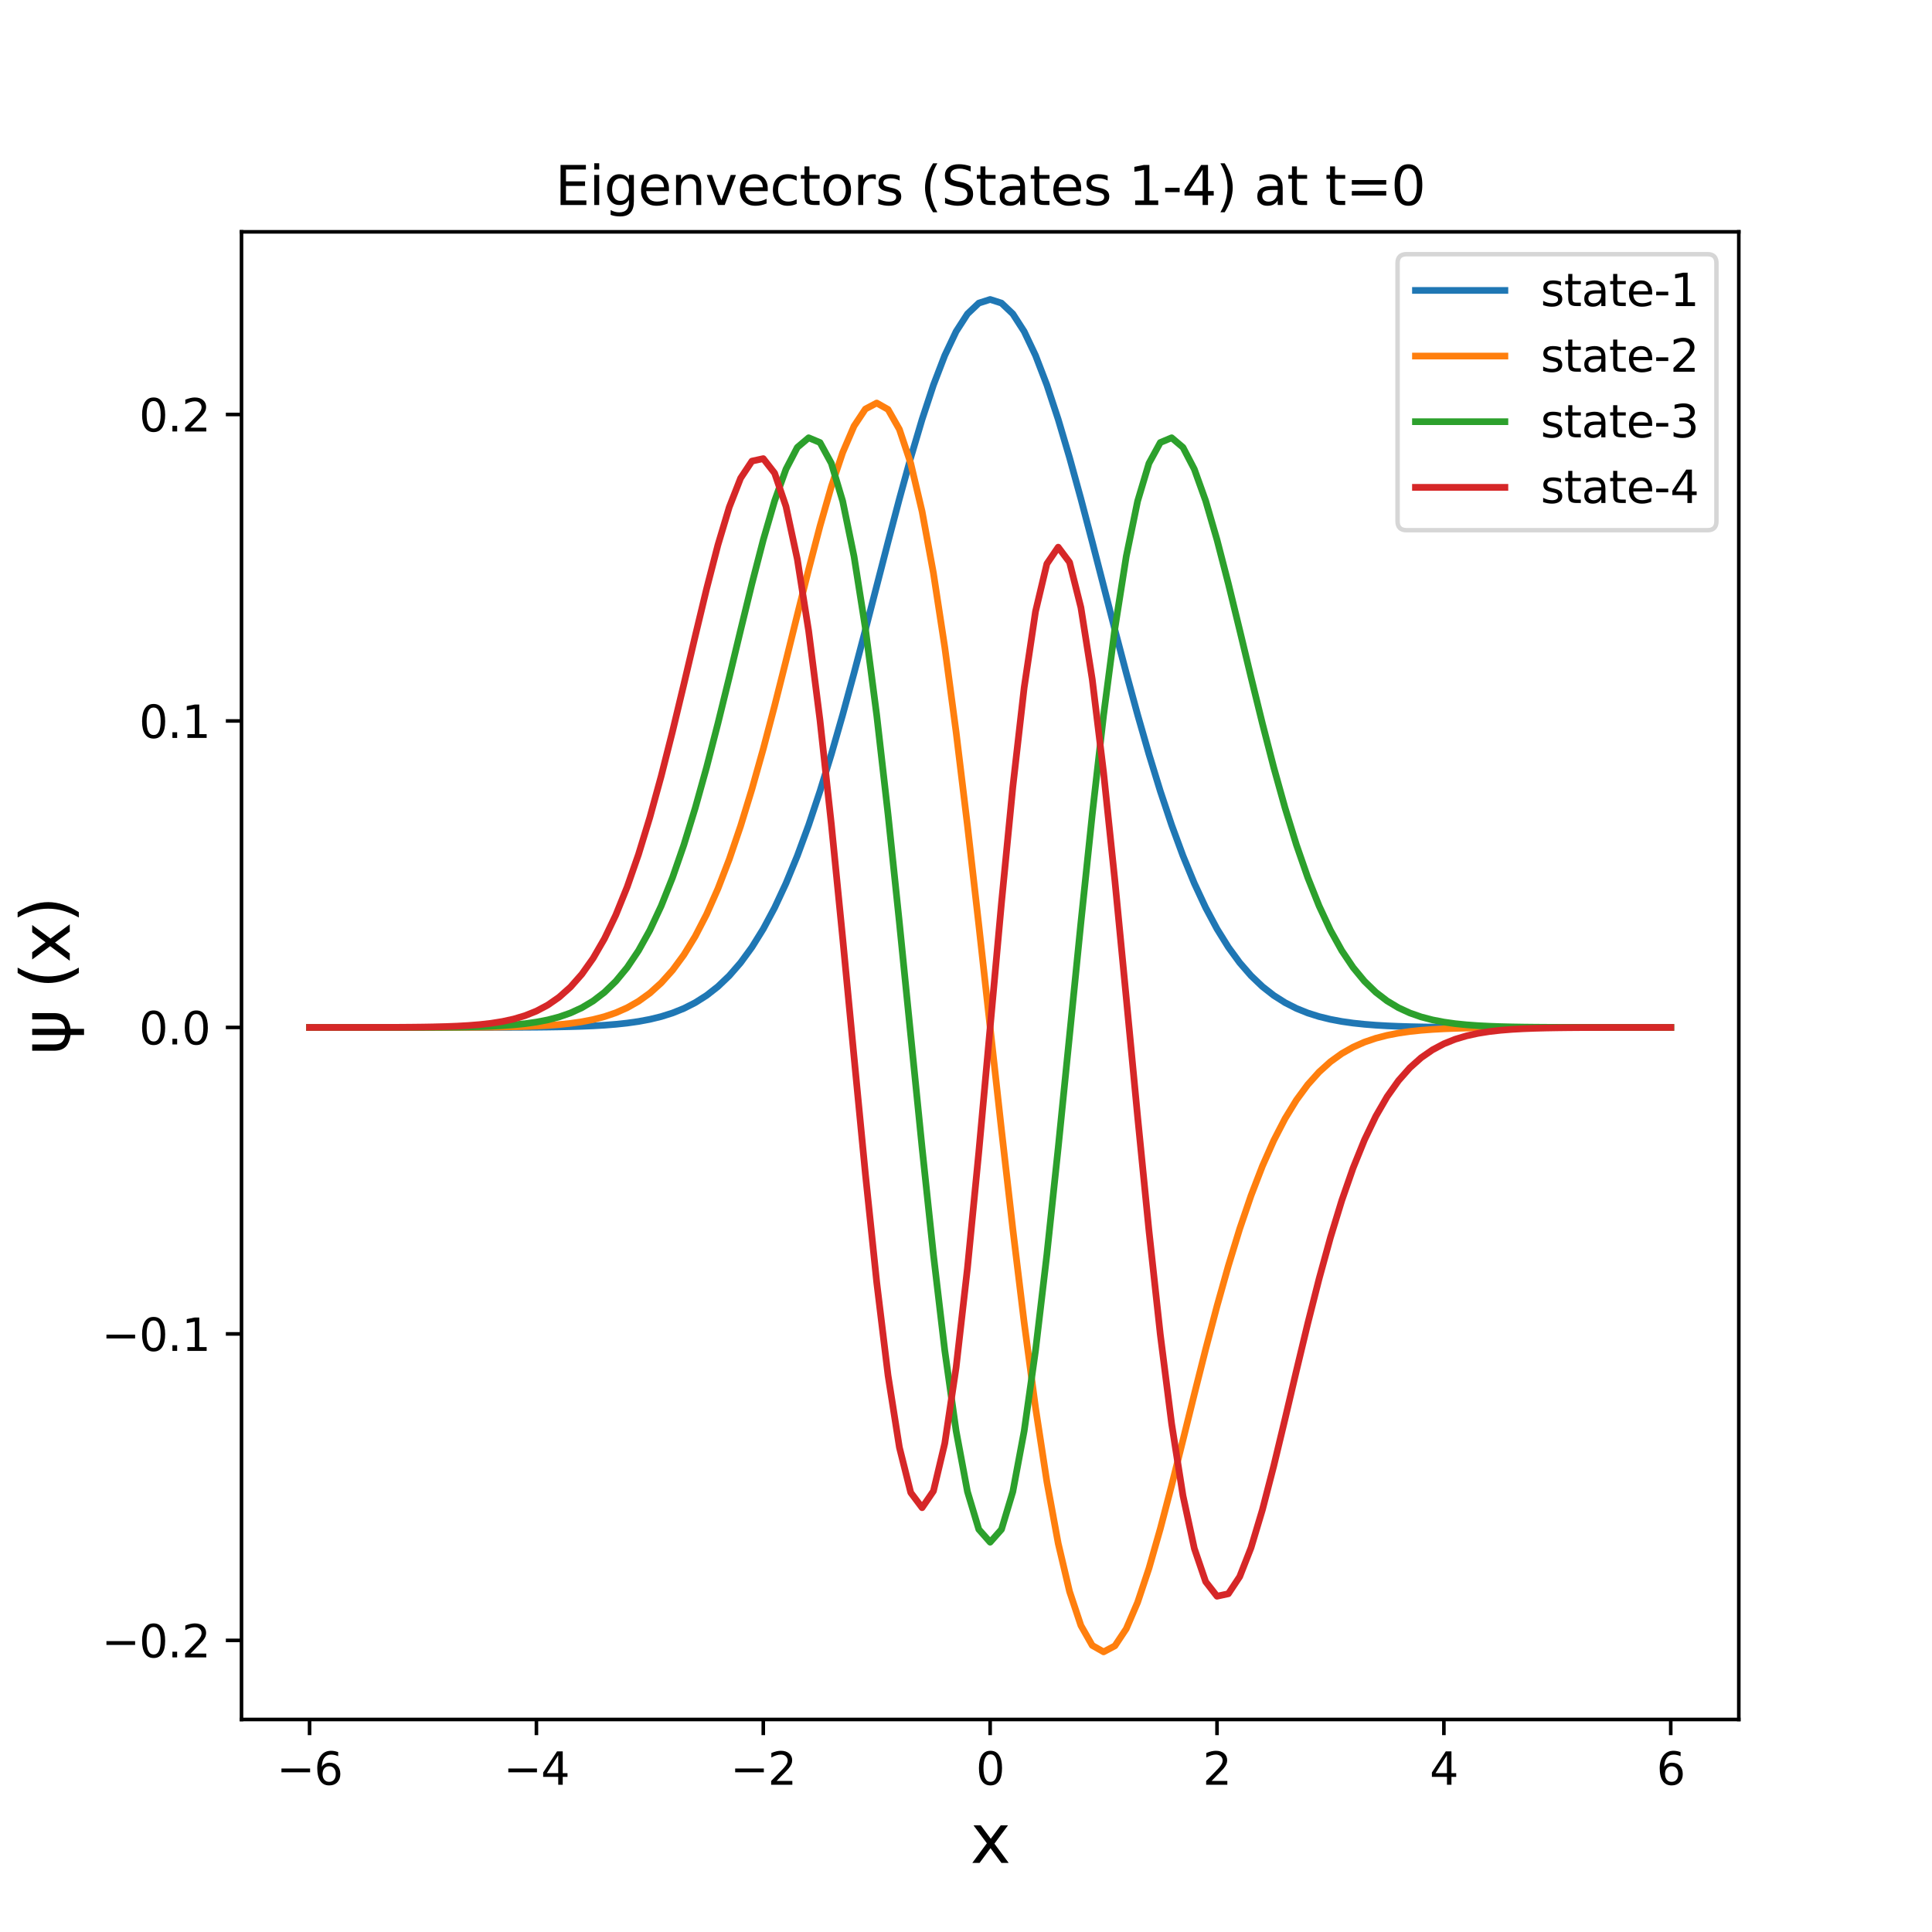 <?xml version="1.0" encoding="utf-8" standalone="no"?>
<!DOCTYPE svg PUBLIC "-//W3C//DTD SVG 1.1//EN"
  "http://www.w3.org/Graphics/SVG/1.1/DTD/svg11.dtd">
<svg height="432pt" version="1.1" viewBox="0 0 432 432" width="432pt" xmlns="http://www.w3.org/2000/svg" xmlns:xlink="http://www.w3.org/1999/xlink">
 <defs>
  <style type="text/css">*{stroke-linecap:butt;stroke-linejoin:round;}</style>
 </defs>
 <g id="figure_1">
  <g id="patch_1">
   <path d="M 0 432 
L 432 432 
L 432 0 
L 0 0 
z
" style="fill:#ffffff;"/>
  </g>
  <g id="axes_1">
   <g id="patch_2">
    <path d="M 54 384.48 
L 388.8 384.48 
L 388.8 51.84 
L 54 51.84 
z
" style="fill:#ffffff;"/>
   </g>
   <g id="matplotlib.axis_1">
    <g id="xtick_1">
     <g id="line2d_1">
      <defs>
       <path d="M 0 0 
L 0 3.5 
" id="m246c1fe388" style="stroke:#000000;stroke-width:0.8;"/>
      </defs>
      <g>
       <use style="stroke:#000000;stroke-width:0.8;" x="69.218" xlink:href="#m246c1fe388" y="384.48"/>
      </g>
     </g>
     <g id="text_1">
      <!-- −6 -->
      <g transform="translate(61.847 399.078)scale(0.1 -0.1)">
       <defs>
        <path d="M 678 2272 
L 4684 2272 
L 4684 1741 
L 678 1741 
L 678 2272 
z
" id="DejaVuSans-2212" transform="scale(0.016)"/>
        <path d="M 2113 2584 
Q 1688 2584 1439 2293 
Q 1191 2003 1191 1497 
Q 1191 994 1439 701 
Q 1688 409 2113 409 
Q 2538 409 2786 701 
Q 3034 994 3034 1497 
Q 3034 2003 2786 2293 
Q 2538 2584 2113 2584 
z
M 3366 4563 
L 3366 3988 
Q 3128 4100 2886 4159 
Q 2644 4219 2406 4219 
Q 1781 4219 1451 3797 
Q 1122 3375 1075 2522 
Q 1259 2794 1537 2939 
Q 1816 3084 2150 3084 
Q 2853 3084 3261 2657 
Q 3669 2231 3669 1497 
Q 3669 778 3244 343 
Q 2819 -91 2113 -91 
Q 1303 -91 875 529 
Q 447 1150 447 2328 
Q 447 3434 972 4092 
Q 1497 4750 2381 4750 
Q 2619 4750 2861 4703 
Q 3103 4656 3366 4563 
z
" id="DejaVuSans-36" transform="scale(0.016)"/>
       </defs>
       <use xlink:href="#DejaVuSans-2212"/>
       <use x="83.789" xlink:href="#DejaVuSans-36"/>
      </g>
     </g>
    </g>
    <g id="xtick_2">
     <g id="line2d_2">
      <g>
       <use style="stroke:#000000;stroke-width:0.8;" x="119.945" xlink:href="#m246c1fe388" y="384.48"/>
      </g>
     </g>
     <g id="text_2">
      <!-- −4 -->
      <g transform="translate(112.574 399.078)scale(0.1 -0.1)">
       <defs>
        <path d="M 2419 4116 
L 825 1625 
L 2419 1625 
L 2419 4116 
z
M 2253 4666 
L 3047 4666 
L 3047 1625 
L 3713 1625 
L 3713 1100 
L 3047 1100 
L 3047 0 
L 2419 0 
L 2419 1100 
L 313 1100 
L 313 1709 
L 2253 4666 
z
" id="DejaVuSans-34" transform="scale(0.016)"/>
       </defs>
       <use xlink:href="#DejaVuSans-2212"/>
       <use x="83.789" xlink:href="#DejaVuSans-34"/>
      </g>
     </g>
    </g>
    <g id="xtick_3">
     <g id="line2d_3">
      <g>
       <use style="stroke:#000000;stroke-width:0.8;" x="170.673" xlink:href="#m246c1fe388" y="384.48"/>
      </g>
     </g>
     <g id="text_3">
      <!-- −2 -->
      <g transform="translate(163.302 399.078)scale(0.1 -0.1)">
       <defs>
        <path d="M 1228 531 
L 3431 531 
L 3431 0 
L 469 0 
L 469 531 
Q 828 903 1448 1529 
Q 2069 2156 2228 2338 
Q 2531 2678 2651 2914 
Q 2772 3150 2772 3378 
Q 2772 3750 2511 3984 
Q 2250 4219 1831 4219 
Q 1534 4219 1204 4116 
Q 875 4013 500 3803 
L 500 4441 
Q 881 4594 1212 4672 
Q 1544 4750 1819 4750 
Q 2544 4750 2975 4387 
Q 3406 4025 3406 3419 
Q 3406 3131 3298 2873 
Q 3191 2616 2906 2266 
Q 2828 2175 2409 1742 
Q 1991 1309 1228 531 
z
" id="DejaVuSans-32" transform="scale(0.016)"/>
       </defs>
       <use xlink:href="#DejaVuSans-2212"/>
       <use x="83.789" xlink:href="#DejaVuSans-32"/>
      </g>
     </g>
    </g>
    <g id="xtick_4">
     <g id="line2d_4">
      <g>
       <use style="stroke:#000000;stroke-width:0.8;" x="221.4" xlink:href="#m246c1fe388" y="384.48"/>
      </g>
     </g>
     <g id="text_4">
      <!-- 0 -->
      <g transform="translate(218.219 399.078)scale(0.1 -0.1)">
       <defs>
        <path d="M 2034 4250 
Q 1547 4250 1301 3770 
Q 1056 3291 1056 2328 
Q 1056 1369 1301 889 
Q 1547 409 2034 409 
Q 2525 409 2770 889 
Q 3016 1369 3016 2328 
Q 3016 3291 2770 3770 
Q 2525 4250 2034 4250 
z
M 2034 4750 
Q 2819 4750 3233 4129 
Q 3647 3509 3647 2328 
Q 3647 1150 3233 529 
Q 2819 -91 2034 -91 
Q 1250 -91 836 529 
Q 422 1150 422 2328 
Q 422 3509 836 4129 
Q 1250 4750 2034 4750 
z
" id="DejaVuSans-30" transform="scale(0.016)"/>
       </defs>
       <use xlink:href="#DejaVuSans-30"/>
      </g>
     </g>
    </g>
    <g id="xtick_5">
     <g id="line2d_5">
      <g>
       <use style="stroke:#000000;stroke-width:0.8;" x="272.127" xlink:href="#m246c1fe388" y="384.48"/>
      </g>
     </g>
     <g id="text_5">
      <!-- 2 -->
      <g transform="translate(268.946 399.078)scale(0.1 -0.1)">
       <use xlink:href="#DejaVuSans-32"/>
      </g>
     </g>
    </g>
    <g id="xtick_6">
     <g id="line2d_6">
      <g>
       <use style="stroke:#000000;stroke-width:0.8;" x="322.855" xlink:href="#m246c1fe388" y="384.48"/>
      </g>
     </g>
     <g id="text_6">
      <!-- 4 -->
      <g transform="translate(319.673 399.078)scale(0.1 -0.1)">
       <use xlink:href="#DejaVuSans-34"/>
      </g>
     </g>
    </g>
    <g id="xtick_7">
     <g id="line2d_7">
      <g>
       <use style="stroke:#000000;stroke-width:0.8;" x="373.582" xlink:href="#m246c1fe388" y="384.48"/>
      </g>
     </g>
     <g id="text_7">
      <!-- 6 -->
      <g transform="translate(370.401 399.078)scale(0.1 -0.1)">
       <use xlink:href="#DejaVuSans-36"/>
      </g>
     </g>
    </g>
    <g id="text_8">
     <!-- x -->
     <g transform="translate(216.961 416.556)scale(0.15 -0.15)">
      <defs>
       <path d="M 3513 3500 
L 2247 1797 
L 3578 0 
L 2900 0 
L 1881 1375 
L 863 0 
L 184 0 
L 1544 1831 
L 300 3500 
L 978 3500 
L 1906 2253 
L 2834 3500 
L 3513 3500 
z
" id="DejaVuSans-78" transform="scale(0.016)"/>
      </defs>
      <use xlink:href="#DejaVuSans-78"/>
     </g>
    </g>
   </g>
   <g id="matplotlib.axis_2">
    <g id="ytick_1">
     <g id="line2d_8">
      <defs>
       <path d="M 0 0 
L -3.5 0 
" id="m6430d11a91" style="stroke:#000000;stroke-width:0.8;"/>
      </defs>
      <g>
       <use style="stroke:#000000;stroke-width:0.8;" x="54" xlink:href="#m6430d11a91" y="366.795"/>
      </g>
     </g>
     <g id="text_9">
      <!-- −0.2 -->
      <g transform="translate(22.717 370.595)scale(0.1 -0.1)">
       <defs>
        <path d="M 684 794 
L 1344 794 
L 1344 0 
L 684 0 
L 684 794 
z
" id="DejaVuSans-2e" transform="scale(0.016)"/>
       </defs>
       <use xlink:href="#DejaVuSans-2212"/>
       <use x="83.789" xlink:href="#DejaVuSans-30"/>
       <use x="147.412" xlink:href="#DejaVuSans-2e"/>
       <use x="179.199" xlink:href="#DejaVuSans-32"/>
      </g>
     </g>
    </g>
    <g id="ytick_2">
     <g id="line2d_9">
      <g>
       <use style="stroke:#000000;stroke-width:0.8;" x="54" xlink:href="#m6430d11a91" y="298.266"/>
      </g>
     </g>
     <g id="text_10">
      <!-- −0.1 -->
      <g transform="translate(22.717 302.065)scale(0.1 -0.1)">
       <defs>
        <path d="M 794 531 
L 1825 531 
L 1825 4091 
L 703 3866 
L 703 4441 
L 1819 4666 
L 2450 4666 
L 2450 531 
L 3481 531 
L 3481 0 
L 794 0 
L 794 531 
z
" id="DejaVuSans-31" transform="scale(0.016)"/>
       </defs>
       <use xlink:href="#DejaVuSans-2212"/>
       <use x="83.789" xlink:href="#DejaVuSans-30"/>
       <use x="147.412" xlink:href="#DejaVuSans-2e"/>
       <use x="179.199" xlink:href="#DejaVuSans-31"/>
      </g>
     </g>
    </g>
    <g id="ytick_3">
     <g id="line2d_10">
      <g>
       <use style="stroke:#000000;stroke-width:0.8;" x="54" xlink:href="#m6430d11a91" y="229.736"/>
      </g>
     </g>
     <g id="text_11">
      <!-- 0.0 -->
      <g transform="translate(31.097 233.536)scale(0.1 -0.1)">
       <use xlink:href="#DejaVuSans-30"/>
       <use x="63.623" xlink:href="#DejaVuSans-2e"/>
       <use x="95.41" xlink:href="#DejaVuSans-30"/>
      </g>
     </g>
    </g>
    <g id="ytick_4">
     <g id="line2d_11">
      <g>
       <use style="stroke:#000000;stroke-width:0.8;" x="54" xlink:href="#m6430d11a91" y="161.207"/>
      </g>
     </g>
     <g id="text_12">
      <!-- 0.1 -->
      <g transform="translate(31.097 165.006)scale(0.1 -0.1)">
       <use xlink:href="#DejaVuSans-30"/>
       <use x="63.623" xlink:href="#DejaVuSans-2e"/>
       <use x="95.41" xlink:href="#DejaVuSans-31"/>
      </g>
     </g>
    </g>
    <g id="ytick_5">
     <g id="line2d_12">
      <g>
       <use style="stroke:#000000;stroke-width:0.8;" x="54" xlink:href="#m6430d11a91" y="92.677"/>
      </g>
     </g>
     <g id="text_13">
      <!-- 0.2 -->
      <g transform="translate(31.097 96.477)scale(0.1 -0.1)">
       <use xlink:href="#DejaVuSans-30"/>
       <use x="63.623" xlink:href="#DejaVuSans-2e"/>
       <use x="95.41" xlink:href="#DejaVuSans-32"/>
      </g>
     </g>
    </g>
    <g id="text_14">
     <!-- ψ (x) -->
     <g transform="translate(15.598 235.783)rotate(-90)scale(0.15 -0.15)">
      <defs>
       <path d="M 1816 -78 
Q 1094 38 759 341 
Q 350 713 350 1472 
L 350 3500 
L 931 3500 
L 931 1494 
Q 931 922 1197 684 
Q 1428 478 1816 434 
L 1816 3500 
L 2388 3500 
L 2388 438 
Q 2797 481 3006 688 
Q 3272 950 3272 1497 
L 3272 3500 
L 3853 3500 
L 3853 1475 
Q 3853 688 3444 344 
Q 3075 34 2388 -75 
L 2388 -1331 
L 1816 -1331 
L 1816 -78 
z
" id="DejaVuSans-3c8" transform="scale(0.016)"/>
       <path id="DejaVuSans-20" transform="scale(0.016)"/>
       <path d="M 1984 4856 
Q 1566 4138 1362 3434 
Q 1159 2731 1159 2009 
Q 1159 1288 1364 580 
Q 1569 -128 1984 -844 
L 1484 -844 
Q 1016 -109 783 600 
Q 550 1309 550 2009 
Q 550 2706 781 3412 
Q 1013 4119 1484 4856 
L 1984 4856 
z
" id="DejaVuSans-28" transform="scale(0.016)"/>
       <path d="M 513 4856 
L 1013 4856 
Q 1481 4119 1714 3412 
Q 1947 2706 1947 2009 
Q 1947 1309 1714 600 
Q 1481 -109 1013 -844 
L 513 -844 
Q 928 -128 1133 580 
Q 1338 1288 1338 2009 
Q 1338 2731 1133 3434 
Q 928 4138 513 4856 
z
" id="DejaVuSans-29" transform="scale(0.016)"/>
      </defs>
      <use xlink:href="#DejaVuSans-3c8"/>
      <use x="65.967" xlink:href="#DejaVuSans-20"/>
      <use x="97.754" xlink:href="#DejaVuSans-28"/>
      <use x="136.768" xlink:href="#DejaVuSans-78"/>
      <use x="195.947" xlink:href="#DejaVuSans-29"/>
     </g>
    </g>
   </g>
   <g id="line2d_13">
    <path clip-path="url(#pd38bb3cfe2)" d="M 69.218 229.736 
L 71.755 229.736 
L 74.291 229.736 
L 76.827 229.736 
L 79.364 229.736 
L 81.9 229.736 
L 84.436 229.736 
L 86.973 229.736 
L 89.509 229.736 
L 92.045 229.736 
L 94.582 229.736 
L 97.118 229.735 
L 99.655 229.735 
L 102.191 229.734 
L 104.727 229.732 
L 107.264 229.73 
L 109.8 229.726 
L 112.336 229.721 
L 114.873 229.712 
L 117.409 229.7 
L 119.945 229.682 
L 122.482 229.655 
L 125.018 229.617 
L 127.555 229.563 
L 130.091 229.487 
L 132.627 229.38 
L 135.164 229.234 
L 137.7 229.033 
L 140.236 228.764 
L 142.773 228.403 
L 145.309 227.928 
L 147.845 227.308 
L 150.382 226.507 
L 152.918 225.484 
L 155.455 224.194 
L 157.991 222.584 
L 160.527 220.599 
L 163.064 218.178 
L 165.6 215.262 
L 168.136 211.79 
L 170.673 207.707 
L 173.209 202.964 
L 175.745 197.523 
L 178.282 191.363 
L 180.818 184.479 
L 183.355 176.891 
L 185.891 168.645 
L 188.427 159.815 
L 190.964 150.505 
L 193.5 140.849 
L 196.036 131.008 
L 198.573 121.169 
L 201.109 111.537 
L 203.645 102.331 
L 206.182 93.774 
L 208.718 86.087 
L 211.255 79.475 
L 213.791 74.123 
L 216.327 70.183 
L 218.864 67.772 
L 221.4 66.96 
L 223.936 67.772 
L 226.473 70.183 
L 229.009 74.123 
L 231.545 79.475 
L 234.082 86.087 
L 236.618 93.774 
L 239.155 102.331 
L 241.691 111.537 
L 244.227 121.169 
L 246.764 131.008 
L 249.3 140.849 
L 251.836 150.505 
L 254.373 159.815 
L 256.909 168.645 
L 259.445 176.891 
L 261.982 184.479 
L 264.518 191.363 
L 267.055 197.523 
L 269.591 202.964 
L 272.127 207.707 
L 274.664 211.79 
L 277.2 215.262 
L 279.736 218.178 
L 282.273 220.599 
L 284.809 222.584 
L 287.345 224.194 
L 289.882 225.484 
L 292.418 226.507 
L 294.955 227.308 
L 297.491 227.928 
L 300.027 228.403 
L 302.564 228.764 
L 305.1 229.033 
L 307.636 229.234 
L 310.173 229.38 
L 312.709 229.487 
L 315.245 229.563 
L 317.782 229.617 
L 320.318 229.655 
L 322.855 229.682 
L 325.391 229.7 
L 327.927 229.712 
L 330.464 229.721 
L 333 229.726 
L 335.536 229.73 
L 338.073 229.732 
L 340.609 229.734 
L 343.145 229.735 
L 345.682 229.735 
L 348.218 229.736 
L 350.755 229.736 
L 353.291 229.736 
L 355.827 229.736 
L 358.364 229.736 
L 360.9 229.736 
L 363.436 229.736 
L 365.973 229.736 
L 368.509 229.736 
L 371.045 229.736 
L 373.582 229.736 
" style="fill:none;stroke:#1f77b4;stroke-linecap:square;stroke-width:1.5;"/>
   </g>
   <g id="line2d_14">
    <path clip-path="url(#pd38bb3cfe2)" d="M 69.218 229.736 
L 71.755 229.736 
L 74.291 229.736 
L 76.827 229.736 
L 79.364 229.736 
L 81.9 229.736 
L 84.436 229.736 
L 86.973 229.735 
L 89.509 229.735 
L 92.045 229.734 
L 94.582 229.732 
L 97.118 229.729 
L 99.655 229.725 
L 102.191 229.719 
L 104.727 229.709 
L 107.264 229.695 
L 109.8 229.673 
L 112.336 229.641 
L 114.873 229.593 
L 117.409 229.525 
L 119.945 229.427 
L 122.482 229.289 
L 125.018 229.096 
L 127.555 228.829 
L 130.091 228.465 
L 132.627 227.974 
L 135.164 227.319 
L 137.7 226.456 
L 140.236 225.334 
L 142.773 223.893 
L 145.309 222.064 
L 147.845 219.776 
L 150.382 216.948 
L 152.918 213.501 
L 155.455 209.359 
L 157.991 204.451 
L 160.527 198.724 
L 163.064 192.143 
L 165.6 184.704 
L 168.136 176.44 
L 170.673 167.429 
L 173.209 157.8 
L 175.745 147.736 
L 178.282 137.481 
L 180.818 127.331 
L 183.355 117.635 
L 185.891 108.782 
L 188.427 101.188 
L 190.964 95.276 
L 193.5 91.459 
L 196.036 90.113 
L 198.573 91.551 
L 201.109 96.008 
L 203.645 103.61 
L 206.182 114.367 
L 208.718 128.16 
L 211.255 144.735 
L 213.791 163.714 
L 216.327 184.607 
L 218.864 206.831 
L 221.4 229.736 
L 223.936 252.642 
L 226.473 274.865 
L 229.009 295.759 
L 231.545 314.738 
L 234.082 331.313 
L 236.618 345.105 
L 239.155 355.862 
L 241.691 363.465 
L 244.227 367.921 
L 246.764 369.36 
L 249.3 368.013 
L 251.836 364.196 
L 254.373 358.285 
L 256.909 350.691 
L 259.445 341.838 
L 261.982 332.142 
L 264.518 321.992 
L 267.055 311.736 
L 269.591 301.673 
L 272.127 292.044 
L 274.664 283.033 
L 277.2 274.769 
L 279.736 267.33 
L 282.273 260.749 
L 284.809 255.022 
L 287.345 250.114 
L 289.882 245.972 
L 292.418 242.525 
L 294.955 239.697 
L 297.491 237.408 
L 300.027 235.58 
L 302.564 234.138 
L 305.1 233.016 
L 307.636 232.154 
L 310.173 231.499 
L 312.709 231.007 
L 315.245 230.643 
L 317.782 230.376 
L 320.318 230.183 
L 322.855 230.045 
L 325.391 229.947 
L 327.927 229.879 
L 330.464 229.832 
L 333 229.8 
L 335.536 229.778 
L 338.073 229.763 
L 340.609 229.754 
L 343.145 229.747 
L 345.682 229.743 
L 348.218 229.741 
L 350.755 229.739 
L 353.291 229.738 
L 355.827 229.737 
L 358.364 229.737 
L 360.9 229.737 
L 363.436 229.737 
L 365.973 229.736 
L 368.509 229.736 
L 371.045 229.736 
L 373.582 229.736 
" style="fill:none;stroke:#ff7f0e;stroke-linecap:square;stroke-width:1.5;"/>
   </g>
   <g id="line2d_15">
    <path clip-path="url(#pd38bb3cfe2)" d="M 69.218 229.736 
L 71.755 229.736 
L 74.291 229.736 
L 76.827 229.736 
L 79.364 229.735 
L 81.9 229.734 
L 84.436 229.733 
L 86.973 229.731 
L 89.509 229.728 
L 92.045 229.723 
L 94.582 229.715 
L 97.118 229.703 
L 99.655 229.685 
L 102.191 229.657 
L 104.727 229.615 
L 107.264 229.554 
L 109.8 229.465 
L 112.336 229.336 
L 114.873 229.153 
L 117.409 228.896 
L 119.945 228.539 
L 122.482 228.05 
L 125.018 227.388 
L 127.555 226.503 
L 130.091 225.337 
L 132.627 223.82 
L 135.164 221.873 
L 137.7 219.409 
L 140.236 216.338 
L 142.773 212.564 
L 145.309 208 
L 147.845 202.568 
L 150.382 196.213 
L 152.918 188.909 
L 155.455 180.674 
L 157.991 171.582 
L 160.527 161.768 
L 163.064 151.445 
L 165.6 140.901 
L 168.136 130.505 
L 170.673 120.699 
L 173.209 111.988 
L 175.745 104.914 
L 178.282 100.035 
L 180.818 97.888 
L 183.355 98.95 
L 185.891 103.596 
L 188.427 112.062 
L 190.964 124.406 
L 193.5 140.482 
L 196.036 159.921 
L 198.573 182.136 
L 201.109 206.331 
L 203.645 231.536 
L 206.182 256.654 
L 208.718 280.524 
L 211.255 301.987 
L 213.791 319.967 
L 216.327 333.534 
L 218.864 341.974 
L 221.4 344.839 
L 223.936 341.974 
L 226.473 333.534 
L 229.009 319.967 
L 231.545 301.987 
L 234.082 280.524 
L 236.618 256.654 
L 239.155 231.536 
L 241.691 206.331 
L 244.227 182.136 
L 246.764 159.921 
L 249.3 140.482 
L 251.836 124.406 
L 254.373 112.062 
L 256.909 103.596 
L 259.445 98.95 
L 261.982 97.888 
L 264.518 100.035 
L 267.055 104.914 
L 269.591 111.988 
L 272.127 120.699 
L 274.664 130.505 
L 277.2 140.901 
L 279.736 151.445 
L 282.273 161.768 
L 284.809 171.582 
L 287.345 180.674 
L 289.882 188.909 
L 292.418 196.213 
L 294.955 202.568 
L 297.491 208 
L 300.027 212.564 
L 302.564 216.338 
L 305.1 219.409 
L 307.636 221.873 
L 310.173 223.82 
L 312.709 225.337 
L 315.245 226.503 
L 317.782 227.388 
L 320.318 228.05 
L 322.855 228.539 
L 325.391 228.896 
L 327.927 229.153 
L 330.464 229.336 
L 333 229.465 
L 335.536 229.554 
L 338.073 229.615 
L 340.609 229.657 
L 343.145 229.685 
L 345.682 229.703 
L 348.218 229.715 
L 350.755 229.723 
L 353.291 229.728 
L 355.827 229.731 
L 358.364 229.733 
L 360.9 229.734 
L 363.436 229.735 
L 365.973 229.736 
L 368.509 229.736 
L 371.045 229.736 
L 373.582 229.736 
" style="fill:none;stroke:#2ca02c;stroke-linecap:square;stroke-width:1.5;"/>
   </g>
   <g id="line2d_16">
    <path clip-path="url(#pd38bb3cfe2)" d="M 69.218 229.736 
L 71.755 229.735 
L 74.291 229.735 
L 76.827 229.733 
L 79.364 229.731 
L 81.9 229.728 
L 84.436 229.723 
L 86.973 229.715 
L 89.509 229.703 
L 92.045 229.683 
L 94.582 229.654 
L 97.118 229.61 
L 99.655 229.543 
L 102.191 229.446 
L 104.727 229.304 
L 107.264 229.101 
L 109.8 228.813 
L 112.336 228.41 
L 114.873 227.854 
L 117.409 227.097 
L 119.945 226.08 
L 122.482 224.732 
L 125.018 222.973 
L 127.555 220.71 
L 130.091 217.843 
L 132.627 214.268 
L 135.164 209.881 
L 137.7 204.59 
L 140.236 198.324 
L 142.773 191.044 
L 145.309 182.76 
L 147.845 173.542 
L 150.382 163.539 
L 152.918 152.988 
L 155.455 142.223 
L 157.991 131.675 
L 160.527 121.869 
L 163.064 113.404 
L 165.6 106.929 
L 168.136 103.104 
L 170.673 102.551 
L 173.209 105.8 
L 175.745 113.234 
L 178.282 125.027 
L 180.818 141.099 
L 183.355 161.081 
L 185.891 184.3 
L 188.427 209.787 
L 190.964 236.317 
L 193.5 262.473 
L 196.036 286.734 
L 198.573 307.586 
L 201.109 323.639 
L 203.645 333.75 
L 206.182 337.125 
L 208.718 333.411 
L 211.255 322.741 
L 213.791 305.749 
L 216.327 283.537 
L 218.864 257.604 
L 221.4 229.736 
L 223.936 201.868 
L 226.473 175.936 
L 229.009 153.724 
L 231.545 136.731 
L 234.082 126.061 
L 236.618 122.347 
L 239.155 125.723 
L 241.691 135.833 
L 244.227 151.887 
L 246.764 172.738 
L 249.3 196.999 
L 251.836 223.155 
L 254.373 249.686 
L 256.909 275.173 
L 259.445 298.391 
L 261.982 318.374 
L 264.518 334.446 
L 267.055 346.239 
L 269.591 353.672 
L 272.127 356.922 
L 274.664 356.369 
L 277.2 352.543 
L 279.736 346.069 
L 282.273 337.604 
L 284.809 327.798 
L 287.345 317.25 
L 289.882 306.485 
L 292.418 295.934 
L 294.955 285.931 
L 297.491 276.713 
L 300.027 268.428 
L 302.564 261.148 
L 305.1 254.882 
L 307.636 249.592 
L 310.173 245.205 
L 312.709 241.629 
L 315.245 238.762 
L 317.782 236.499 
L 320.318 234.74 
L 322.855 233.393 
L 325.391 232.376 
L 327.927 231.619 
L 330.464 231.063 
L 333 230.66 
L 335.536 230.372 
L 338.073 230.168 
L 340.609 230.027 
L 343.145 229.929 
L 345.682 229.863 
L 348.218 229.819 
L 350.755 229.789 
L 353.291 229.77 
L 355.827 229.757 
L 358.364 229.749 
L 360.9 229.744 
L 363.436 229.741 
L 365.973 229.739 
L 368.509 229.738 
L 371.045 229.737 
L 373.582 229.737 
" style="fill:none;stroke:#d62728;stroke-linecap:square;stroke-width:1.5;"/>
   </g>
   <g id="patch_3">
    <path d="M 54 384.48 
L 54 51.84 
" style="fill:none;stroke:#000000;stroke-linecap:square;stroke-linejoin:miter;stroke-width:0.8;"/>
   </g>
   <g id="patch_4">
    <path d="M 388.8 384.48 
L 388.8 51.84 
" style="fill:none;stroke:#000000;stroke-linecap:square;stroke-linejoin:miter;stroke-width:0.8;"/>
   </g>
   <g id="patch_5">
    <path d="M 54 384.48 
L 388.8 384.48 
" style="fill:none;stroke:#000000;stroke-linecap:square;stroke-linejoin:miter;stroke-width:0.8;"/>
   </g>
   <g id="patch_6">
    <path d="M 54 51.84 
L 388.8 51.84 
" style="fill:none;stroke:#000000;stroke-linecap:square;stroke-linejoin:miter;stroke-width:0.8;"/>
   </g>
   <g id="text_15">
    <!-- Eigenvectors (States 1-4) at t=0 -->
    <g transform="translate(124.137 45.84)scale(0.12 -0.12)">
     <defs>
      <path d="M 628 4666 
L 3578 4666 
L 3578 4134 
L 1259 4134 
L 1259 2753 
L 3481 2753 
L 3481 2222 
L 1259 2222 
L 1259 531 
L 3634 531 
L 3634 0 
L 628 0 
L 628 4666 
z
" id="DejaVuSans-45" transform="scale(0.016)"/>
      <path d="M 603 3500 
L 1178 3500 
L 1178 0 
L 603 0 
L 603 3500 
z
M 603 4863 
L 1178 4863 
L 1178 4134 
L 603 4134 
L 603 4863 
z
" id="DejaVuSans-69" transform="scale(0.016)"/>
      <path d="M 2906 1791 
Q 2906 2416 2648 2759 
Q 2391 3103 1925 3103 
Q 1463 3103 1205 2759 
Q 947 2416 947 1791 
Q 947 1169 1205 825 
Q 1463 481 1925 481 
Q 2391 481 2648 825 
Q 2906 1169 2906 1791 
z
M 3481 434 
Q 3481 -459 3084 -895 
Q 2688 -1331 1869 -1331 
Q 1566 -1331 1297 -1286 
Q 1028 -1241 775 -1147 
L 775 -588 
Q 1028 -725 1275 -790 
Q 1522 -856 1778 -856 
Q 2344 -856 2625 -561 
Q 2906 -266 2906 331 
L 2906 616 
Q 2728 306 2450 153 
Q 2172 0 1784 0 
Q 1141 0 747 490 
Q 353 981 353 1791 
Q 353 2603 747 3093 
Q 1141 3584 1784 3584 
Q 2172 3584 2450 3431 
Q 2728 3278 2906 2969 
L 2906 3500 
L 3481 3500 
L 3481 434 
z
" id="DejaVuSans-67" transform="scale(0.016)"/>
      <path d="M 3597 1894 
L 3597 1613 
L 953 1613 
Q 991 1019 1311 708 
Q 1631 397 2203 397 
Q 2534 397 2845 478 
Q 3156 559 3463 722 
L 3463 178 
Q 3153 47 2828 -22 
Q 2503 -91 2169 -91 
Q 1331 -91 842 396 
Q 353 884 353 1716 
Q 353 2575 817 3079 
Q 1281 3584 2069 3584 
Q 2775 3584 3186 3129 
Q 3597 2675 3597 1894 
z
M 3022 2063 
Q 3016 2534 2758 2815 
Q 2500 3097 2075 3097 
Q 1594 3097 1305 2825 
Q 1016 2553 972 2059 
L 3022 2063 
z
" id="DejaVuSans-65" transform="scale(0.016)"/>
      <path d="M 3513 2113 
L 3513 0 
L 2938 0 
L 2938 2094 
Q 2938 2591 2744 2837 
Q 2550 3084 2163 3084 
Q 1697 3084 1428 2787 
Q 1159 2491 1159 1978 
L 1159 0 
L 581 0 
L 581 3500 
L 1159 3500 
L 1159 2956 
Q 1366 3272 1645 3428 
Q 1925 3584 2291 3584 
Q 2894 3584 3203 3211 
Q 3513 2838 3513 2113 
z
" id="DejaVuSans-6e" transform="scale(0.016)"/>
      <path d="M 191 3500 
L 800 3500 
L 1894 563 
L 2988 3500 
L 3597 3500 
L 2284 0 
L 1503 0 
L 191 3500 
z
" id="DejaVuSans-76" transform="scale(0.016)"/>
      <path d="M 3122 3366 
L 3122 2828 
Q 2878 2963 2633 3030 
Q 2388 3097 2138 3097 
Q 1578 3097 1268 2742 
Q 959 2388 959 1747 
Q 959 1106 1268 751 
Q 1578 397 2138 397 
Q 2388 397 2633 464 
Q 2878 531 3122 666 
L 3122 134 
Q 2881 22 2623 -34 
Q 2366 -91 2075 -91 
Q 1284 -91 818 406 
Q 353 903 353 1747 
Q 353 2603 823 3093 
Q 1294 3584 2113 3584 
Q 2378 3584 2631 3529 
Q 2884 3475 3122 3366 
z
" id="DejaVuSans-63" transform="scale(0.016)"/>
      <path d="M 1172 4494 
L 1172 3500 
L 2356 3500 
L 2356 3053 
L 1172 3053 
L 1172 1153 
Q 1172 725 1289 603 
Q 1406 481 1766 481 
L 2356 481 
L 2356 0 
L 1766 0 
Q 1100 0 847 248 
Q 594 497 594 1153 
L 594 3053 
L 172 3053 
L 172 3500 
L 594 3500 
L 594 4494 
L 1172 4494 
z
" id="DejaVuSans-74" transform="scale(0.016)"/>
      <path d="M 1959 3097 
Q 1497 3097 1228 2736 
Q 959 2375 959 1747 
Q 959 1119 1226 758 
Q 1494 397 1959 397 
Q 2419 397 2687 759 
Q 2956 1122 2956 1747 
Q 2956 2369 2687 2733 
Q 2419 3097 1959 3097 
z
M 1959 3584 
Q 2709 3584 3137 3096 
Q 3566 2609 3566 1747 
Q 3566 888 3137 398 
Q 2709 -91 1959 -91 
Q 1206 -91 779 398 
Q 353 888 353 1747 
Q 353 2609 779 3096 
Q 1206 3584 1959 3584 
z
" id="DejaVuSans-6f" transform="scale(0.016)"/>
      <path d="M 2631 2963 
Q 2534 3019 2420 3045 
Q 2306 3072 2169 3072 
Q 1681 3072 1420 2755 
Q 1159 2438 1159 1844 
L 1159 0 
L 581 0 
L 581 3500 
L 1159 3500 
L 1159 2956 
Q 1341 3275 1631 3429 
Q 1922 3584 2338 3584 
Q 2397 3584 2469 3576 
Q 2541 3569 2628 3553 
L 2631 2963 
z
" id="DejaVuSans-72" transform="scale(0.016)"/>
      <path d="M 2834 3397 
L 2834 2853 
Q 2591 2978 2328 3040 
Q 2066 3103 1784 3103 
Q 1356 3103 1142 2972 
Q 928 2841 928 2578 
Q 928 2378 1081 2264 
Q 1234 2150 1697 2047 
L 1894 2003 
Q 2506 1872 2764 1633 
Q 3022 1394 3022 966 
Q 3022 478 2636 193 
Q 2250 -91 1575 -91 
Q 1294 -91 989 -36 
Q 684 19 347 128 
L 347 722 
Q 666 556 975 473 
Q 1284 391 1588 391 
Q 1994 391 2212 530 
Q 2431 669 2431 922 
Q 2431 1156 2273 1281 
Q 2116 1406 1581 1522 
L 1381 1569 
Q 847 1681 609 1914 
Q 372 2147 372 2553 
Q 372 3047 722 3315 
Q 1072 3584 1716 3584 
Q 2034 3584 2315 3537 
Q 2597 3491 2834 3397 
z
" id="DejaVuSans-73" transform="scale(0.016)"/>
      <path d="M 3425 4513 
L 3425 3897 
Q 3066 4069 2747 4153 
Q 2428 4238 2131 4238 
Q 1616 4238 1336 4038 
Q 1056 3838 1056 3469 
Q 1056 3159 1242 3001 
Q 1428 2844 1947 2747 
L 2328 2669 
Q 3034 2534 3370 2195 
Q 3706 1856 3706 1288 
Q 3706 609 3251 259 
Q 2797 -91 1919 -91 
Q 1588 -91 1214 -16 
Q 841 59 441 206 
L 441 856 
Q 825 641 1194 531 
Q 1563 422 1919 422 
Q 2459 422 2753 634 
Q 3047 847 3047 1241 
Q 3047 1584 2836 1778 
Q 2625 1972 2144 2069 
L 1759 2144 
Q 1053 2284 737 2584 
Q 422 2884 422 3419 
Q 422 4038 858 4394 
Q 1294 4750 2059 4750 
Q 2388 4750 2728 4690 
Q 3069 4631 3425 4513 
z
" id="DejaVuSans-53" transform="scale(0.016)"/>
      <path d="M 2194 1759 
Q 1497 1759 1228 1600 
Q 959 1441 959 1056 
Q 959 750 1161 570 
Q 1363 391 1709 391 
Q 2188 391 2477 730 
Q 2766 1069 2766 1631 
L 2766 1759 
L 2194 1759 
z
M 3341 1997 
L 3341 0 
L 2766 0 
L 2766 531 
Q 2569 213 2275 61 
Q 1981 -91 1556 -91 
Q 1019 -91 701 211 
Q 384 513 384 1019 
Q 384 1609 779 1909 
Q 1175 2209 1959 2209 
L 2766 2209 
L 2766 2266 
Q 2766 2663 2505 2880 
Q 2244 3097 1772 3097 
Q 1472 3097 1187 3025 
Q 903 2953 641 2809 
L 641 3341 
Q 956 3463 1253 3523 
Q 1550 3584 1831 3584 
Q 2591 3584 2966 3190 
Q 3341 2797 3341 1997 
z
" id="DejaVuSans-61" transform="scale(0.016)"/>
      <path d="M 313 2009 
L 1997 2009 
L 1997 1497 
L 313 1497 
L 313 2009 
z
" id="DejaVuSans-2d" transform="scale(0.016)"/>
      <path d="M 678 2906 
L 4684 2906 
L 4684 2381 
L 678 2381 
L 678 2906 
z
M 678 1631 
L 4684 1631 
L 4684 1100 
L 678 1100 
L 678 1631 
z
" id="DejaVuSans-3d" transform="scale(0.016)"/>
     </defs>
     <use xlink:href="#DejaVuSans-45"/>
     <use x="63.184" xlink:href="#DejaVuSans-69"/>
     <use x="90.967" xlink:href="#DejaVuSans-67"/>
     <use x="154.443" xlink:href="#DejaVuSans-65"/>
     <use x="215.967" xlink:href="#DejaVuSans-6e"/>
     <use x="279.346" xlink:href="#DejaVuSans-76"/>
     <use x="338.525" xlink:href="#DejaVuSans-65"/>
     <use x="400.049" xlink:href="#DejaVuSans-63"/>
     <use x="455.029" xlink:href="#DejaVuSans-74"/>
     <use x="494.238" xlink:href="#DejaVuSans-6f"/>
     <use x="555.42" xlink:href="#DejaVuSans-72"/>
     <use x="596.533" xlink:href="#DejaVuSans-73"/>
     <use x="648.633" xlink:href="#DejaVuSans-20"/>
     <use x="680.42" xlink:href="#DejaVuSans-28"/>
     <use x="719.434" xlink:href="#DejaVuSans-53"/>
     <use x="782.91" xlink:href="#DejaVuSans-74"/>
     <use x="822.119" xlink:href="#DejaVuSans-61"/>
     <use x="883.398" xlink:href="#DejaVuSans-74"/>
     <use x="922.607" xlink:href="#DejaVuSans-65"/>
     <use x="984.131" xlink:href="#DejaVuSans-73"/>
     <use x="1036.23" xlink:href="#DejaVuSans-20"/>
     <use x="1068.018" xlink:href="#DejaVuSans-31"/>
     <use x="1131.641" xlink:href="#DejaVuSans-2d"/>
     <use x="1167.725" xlink:href="#DejaVuSans-34"/>
     <use x="1231.348" xlink:href="#DejaVuSans-29"/>
     <use x="1270.361" xlink:href="#DejaVuSans-20"/>
     <use x="1302.148" xlink:href="#DejaVuSans-61"/>
     <use x="1363.428" xlink:href="#DejaVuSans-74"/>
     <use x="1402.637" xlink:href="#DejaVuSans-20"/>
     <use x="1434.424" xlink:href="#DejaVuSans-74"/>
     <use x="1473.633" xlink:href="#DejaVuSans-3d"/>
     <use x="1557.422" xlink:href="#DejaVuSans-30"/>
    </g>
   </g>
   <g id="legend_1">
    <g id="patch_7">
     <path d="M 314.498 118.552 
L 381.8 118.552 
Q 383.8 118.552 383.8 116.552 
L 383.8 58.84 
Q 383.8 56.84 381.8 56.84 
L 314.498 56.84 
Q 312.498 56.84 312.498 58.84 
L 312.498 116.552 
Q 312.498 118.552 314.498 118.552 
z
" style="fill:#ffffff;opacity:0.8;stroke:#cccccc;stroke-linejoin:miter;"/>
    </g>
    <g id="line2d_17">
     <path d="M 316.498 64.938 
L 336.498 64.938 
" style="fill:none;stroke:#1f77b4;stroke-linecap:square;stroke-width:1.5;"/>
    </g>
    <g id="line2d_18"/>
    <g id="text_16">
     <!-- state-1 -->
     <g transform="translate(344.498 68.438)scale(0.1 -0.1)">
      <use xlink:href="#DejaVuSans-73"/>
      <use x="52.1" xlink:href="#DejaVuSans-74"/>
      <use x="91.309" xlink:href="#DejaVuSans-61"/>
      <use x="152.588" xlink:href="#DejaVuSans-74"/>
      <use x="191.797" xlink:href="#DejaVuSans-65"/>
      <use x="253.32" xlink:href="#DejaVuSans-2d"/>
      <use x="289.404" xlink:href="#DejaVuSans-31"/>
     </g>
    </g>
    <g id="line2d_19">
     <path d="M 316.498 79.617 
L 336.498 79.617 
" style="fill:none;stroke:#ff7f0e;stroke-linecap:square;stroke-width:1.5;"/>
    </g>
    <g id="line2d_20"/>
    <g id="text_17">
     <!-- state-2 -->
     <g transform="translate(344.498 83.117)scale(0.1 -0.1)">
      <use xlink:href="#DejaVuSans-73"/>
      <use x="52.1" xlink:href="#DejaVuSans-74"/>
      <use x="91.309" xlink:href="#DejaVuSans-61"/>
      <use x="152.588" xlink:href="#DejaVuSans-74"/>
      <use x="191.797" xlink:href="#DejaVuSans-65"/>
      <use x="253.32" xlink:href="#DejaVuSans-2d"/>
      <use x="289.404" xlink:href="#DejaVuSans-32"/>
     </g>
    </g>
    <g id="line2d_21">
     <path d="M 316.498 94.295 
L 336.498 94.295 
" style="fill:none;stroke:#2ca02c;stroke-linecap:square;stroke-width:1.5;"/>
    </g>
    <g id="line2d_22"/>
    <g id="text_18">
     <!-- state-3 -->
     <g transform="translate(344.498 97.795)scale(0.1 -0.1)">
      <defs>
       <path d="M 2597 2516 
Q 3050 2419 3304 2112 
Q 3559 1806 3559 1356 
Q 3559 666 3084 287 
Q 2609 -91 1734 -91 
Q 1441 -91 1130 -33 
Q 819 25 488 141 
L 488 750 
Q 750 597 1062 519 
Q 1375 441 1716 441 
Q 2309 441 2620 675 
Q 2931 909 2931 1356 
Q 2931 1769 2642 2001 
Q 2353 2234 1838 2234 
L 1294 2234 
L 1294 2753 
L 1863 2753 
Q 2328 2753 2575 2939 
Q 2822 3125 2822 3475 
Q 2822 3834 2567 4026 
Q 2313 4219 1838 4219 
Q 1578 4219 1281 4162 
Q 984 4106 628 3988 
L 628 4550 
Q 988 4650 1302 4700 
Q 1616 4750 1894 4750 
Q 2613 4750 3031 4423 
Q 3450 4097 3450 3541 
Q 3450 3153 3228 2886 
Q 3006 2619 2597 2516 
z
" id="DejaVuSans-33" transform="scale(0.016)"/>
      </defs>
      <use xlink:href="#DejaVuSans-73"/>
      <use x="52.1" xlink:href="#DejaVuSans-74"/>
      <use x="91.309" xlink:href="#DejaVuSans-61"/>
      <use x="152.588" xlink:href="#DejaVuSans-74"/>
      <use x="191.797" xlink:href="#DejaVuSans-65"/>
      <use x="253.32" xlink:href="#DejaVuSans-2d"/>
      <use x="289.404" xlink:href="#DejaVuSans-33"/>
     </g>
    </g>
    <g id="line2d_23">
     <path d="M 316.498 108.973 
L 336.498 108.973 
" style="fill:none;stroke:#d62728;stroke-linecap:square;stroke-width:1.5;"/>
    </g>
    <g id="line2d_24"/>
    <g id="text_19">
     <!-- state-4 -->
     <g transform="translate(344.498 112.473)scale(0.1 -0.1)">
      <use xlink:href="#DejaVuSans-73"/>
      <use x="52.1" xlink:href="#DejaVuSans-74"/>
      <use x="91.309" xlink:href="#DejaVuSans-61"/>
      <use x="152.588" xlink:href="#DejaVuSans-74"/>
      <use x="191.797" xlink:href="#DejaVuSans-65"/>
      <use x="253.32" xlink:href="#DejaVuSans-2d"/>
      <use x="289.404" xlink:href="#DejaVuSans-34"/>
     </g>
    </g>
   </g>
  </g>
 </g>
 <defs>
  <clipPath id="pd38bb3cfe2">
   <rect height="332.64" width="334.8" x="54" y="51.84"/>
  </clipPath>
 </defs>
</svg>
